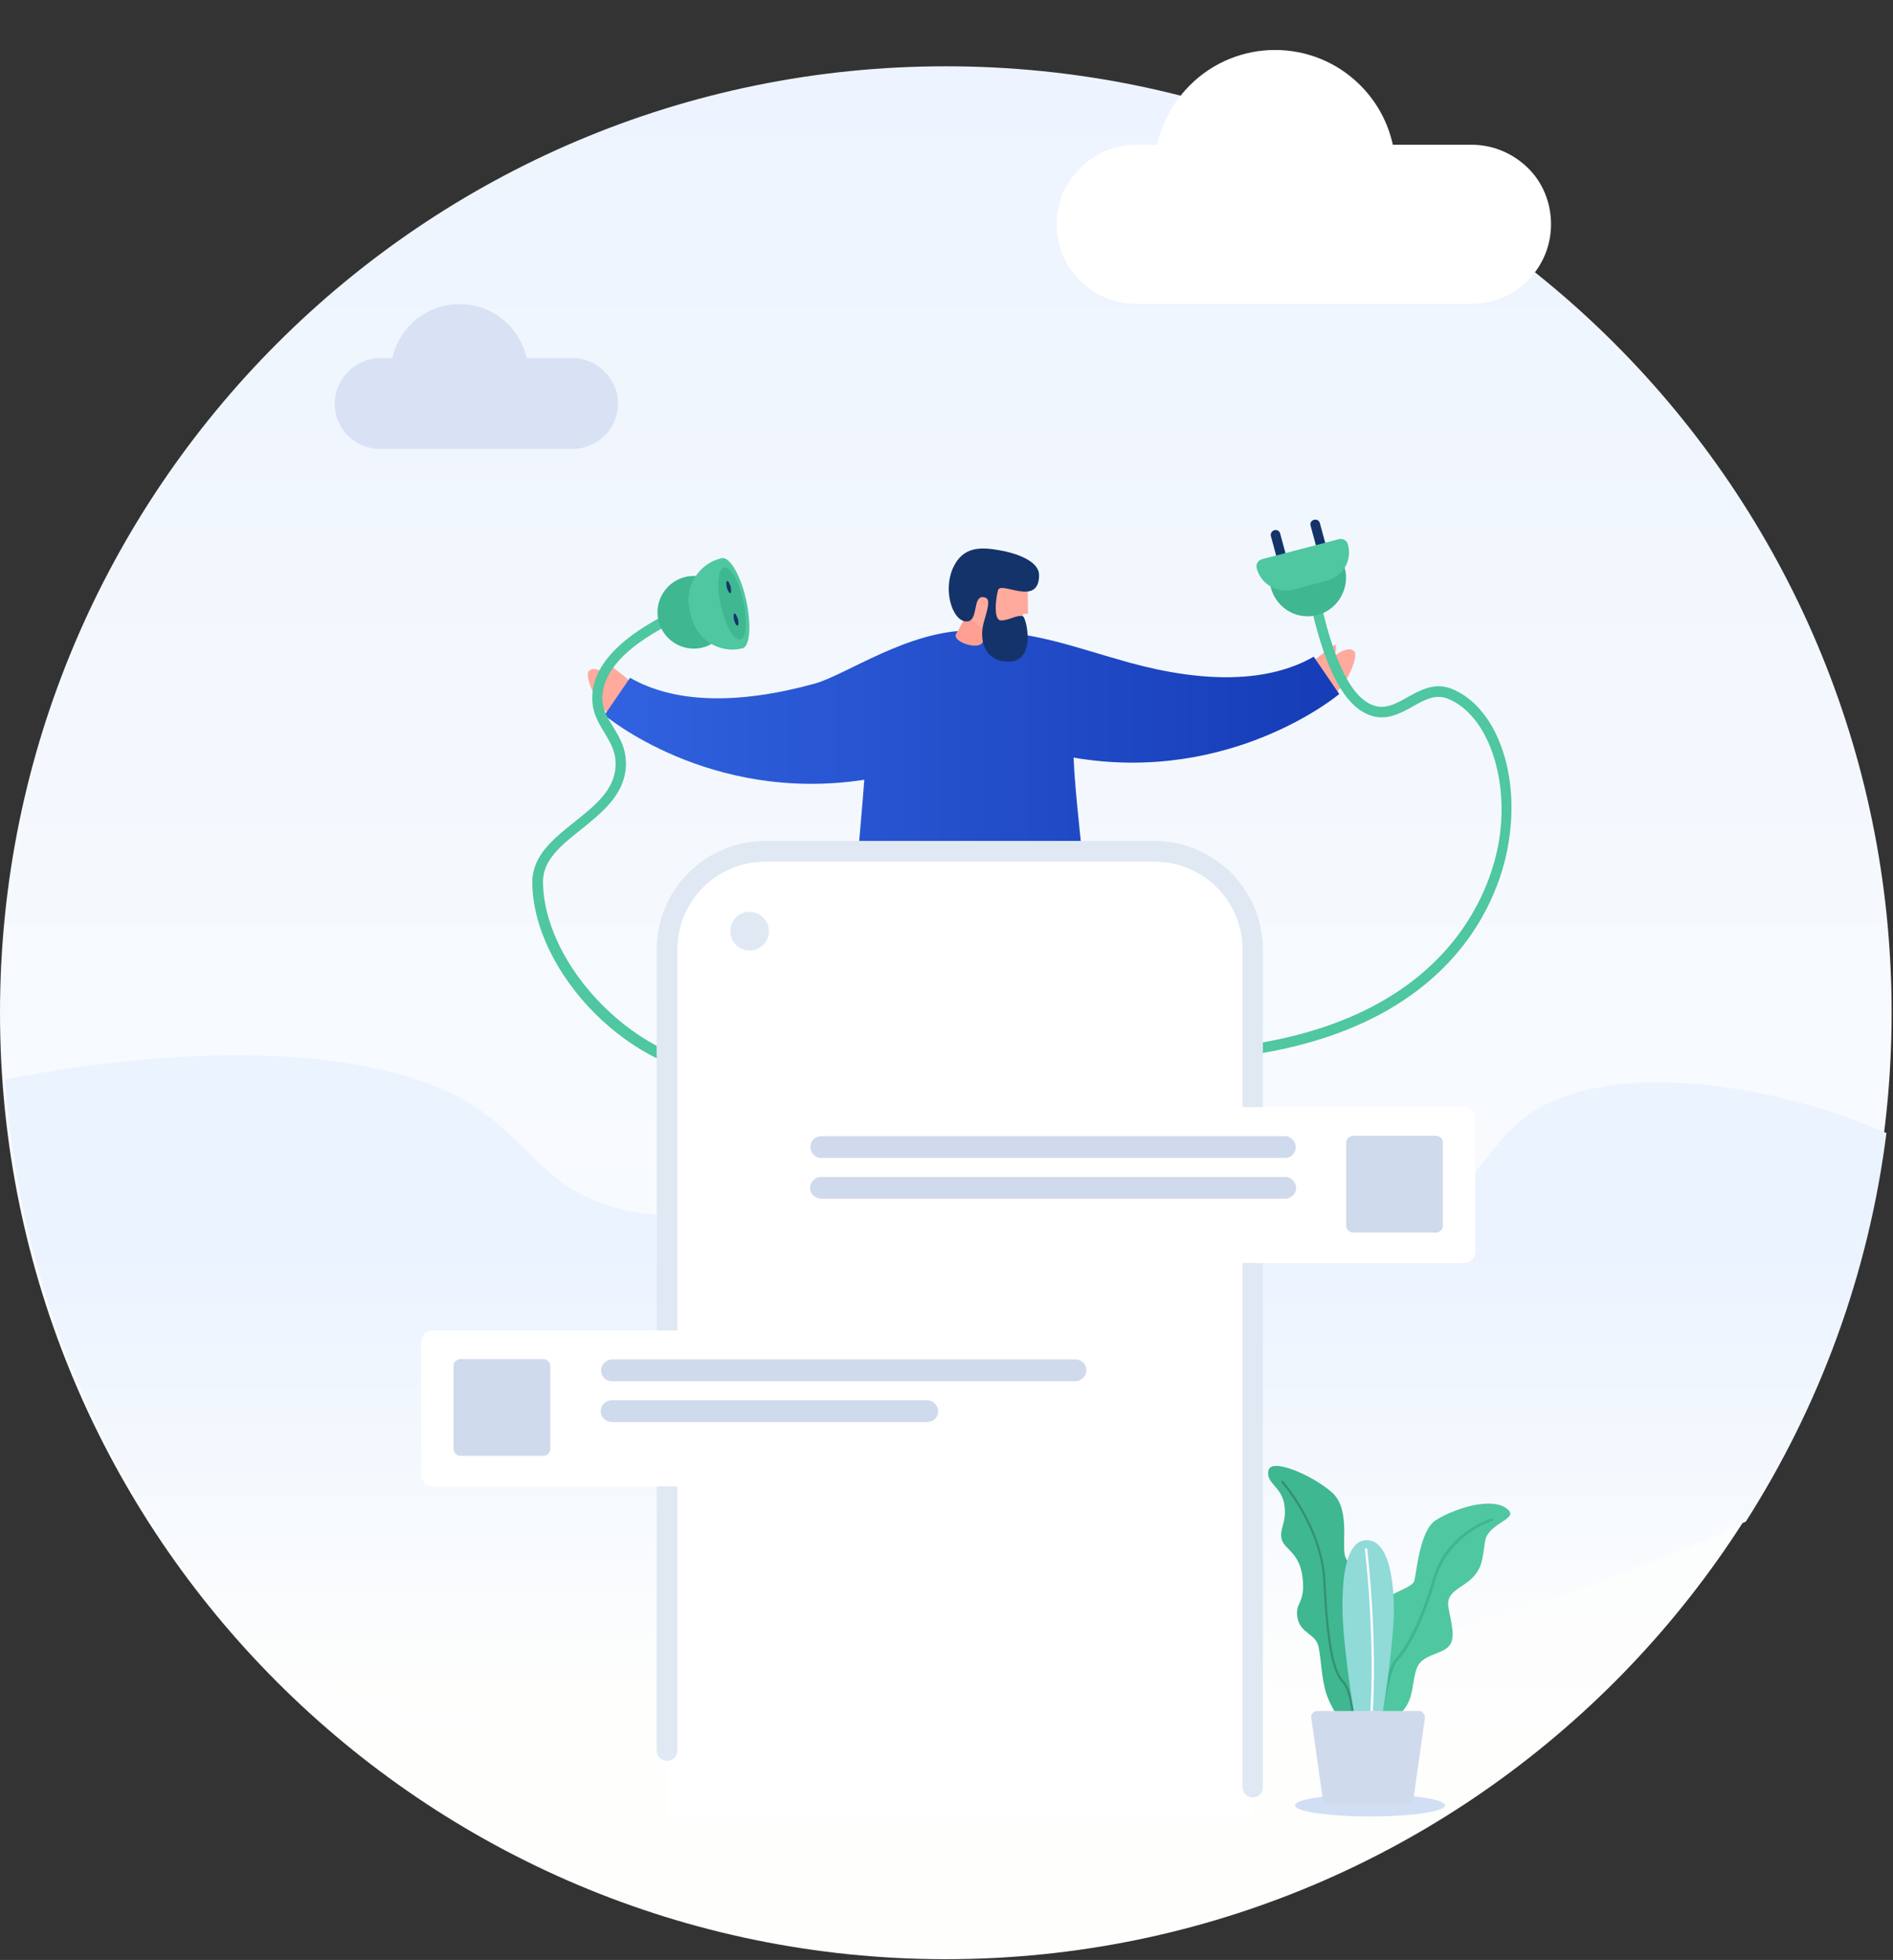 <svg width="230" height="238" viewBox="0 0 230 238" fill="none" xmlns="http://www.w3.org/2000/svg">
<rect x="0" y="0" width="230" height="238" fill="#333333" stroke="none"/>
<g clip-path="url(#clip0_620_486)">
<path d="M114.916 237.906C178.382 237.906 229.832 186.451 229.832 122.978C229.832 59.505 178.382 8.049 114.916 8.049C51.45 8.049 0 59.505 0 122.978C0 186.451 51.45 237.906 114.916 237.906Z" fill="url(#paint0_linear_620_486)"/>
<path d="M229.203 137.585C216.527 132.044 200.075 129.4 189.75 133.262C180.097 136.872 181.65 144.049 171.745 147.03C155.754 151.815 144.673 135.235 120.876 135.99C99.681 136.704 92.336 150.346 76.345 147.03C66.356 144.931 64.467 138.635 57.374 134.185C45.455 126.714 22.622 126.798 0.63 131.079C2.644 159.832 15.194 185.689 34.5 204.746C56.199 208.775 79.829 210.916 102.829 210.035C143.288 208.523 184.252 197.694 212.121 184.765C221.018 170.83 227.02 154.795 229.203 137.585Z" fill="url(#paint1_linear_620_486)"/>
<path d="M69.504 54.516H46.168C44.825 54.516 43.566 54.012 42.6 53.215C41.425 52.207 40.67 50.696 40.67 49.017C40.67 47.506 41.299 46.121 42.306 45.114C43.314 44.106 44.699 43.477 46.21 43.477H69.546C71.056 43.477 72.442 44.106 73.449 45.114C74.456 46.121 75.086 47.506 75.086 49.017C75.086 50.528 74.456 51.914 73.449 52.921C72.4 53.928 71.015 54.516 69.504 54.516Z" fill="#D8E2F4"/>
<path d="M63.956 47.21C65.025 42.722 62.254 38.218 57.766 37.149C53.279 36.08 48.775 38.851 47.706 43.339C46.637 47.827 49.408 52.332 53.896 53.401C58.383 54.469 62.887 51.698 63.956 47.21Z" fill="#D8E2F4"/>
<path d="M178.796 36.886H138.042C135.356 36.886 132.963 35.795 131.201 34.074C129.438 32.311 128.389 29.919 128.389 27.232C128.389 25.343 128.934 23.538 129.9 22.069C131.62 19.383 134.642 17.578 138.042 17.578H178.796C181.482 17.578 183.874 18.669 185.637 20.39C187.4 22.111 188.449 24.546 188.449 27.232C188.449 29.709 187.526 31.975 185.973 33.696C184.21 35.669 181.65 36.886 178.796 36.886Z" fill="white"/>
<path d="M165.28 31.076C171 25.355 171 16.079 165.28 10.359C159.56 4.638 150.285 4.638 144.565 10.359C138.845 16.079 138.845 25.355 144.565 31.076C150.285 36.797 159.56 36.797 165.28 31.076Z" fill="white"/>
<path d="M76.471 82.639C76.471 82.639 74.037 80.583 73.827 80.709C73.659 80.835 73.911 82.01 73.911 82.01C73.911 82.01 72.274 80.751 71.56 81.464C70.847 82.178 72.987 86.795 75.044 87.341L76.471 82.639Z" fill="#FFAA9D"/>
<path d="M159.615 80.247C159.615 80.247 162.049 78.19 162.259 78.316C162.469 78.442 162.175 79.617 162.175 79.617C162.175 79.617 163.812 78.358 164.526 79.072C165.239 79.785 163.099 84.403 161.042 84.948L159.615 80.247Z" fill="#FFAA9D"/>
<path d="M162.721 84.277L159.615 79.743C154.201 82.849 146.52 83.017 137.203 80.457C130.361 78.568 125.577 76.553 117.938 76.553C110.299 76.553 102.787 81.968 98.967 83.017C89.65 85.578 81.969 85.41 76.555 82.304L73.449 86.837C73.449 86.837 86.166 97.583 105.011 94.686C104.549 101.025 103.5 110.679 103.836 112.148C104.591 115.632 130.823 115.8 132.082 111.812C132.46 110.637 130.697 98.38 130.445 92C149.668 95.274 162.721 84.277 162.721 84.277Z" fill="url(#paint2_linear_620_486)"/>
<path d="M124.863 70.593L124.905 74.538H124.318C124.318 74.538 123.856 77.812 121.548 77.267C120.876 77.099 120.037 76.553 119.785 76.679C119.491 76.805 119.365 77.686 119.323 77.98C119.071 78.988 115.63 77.98 116.175 76.973C116.721 76.007 117.518 74.706 117.35 74.328C116.763 73.069 116.595 69.921 119.785 68.83C122.303 67.99 124.863 69.249 124.863 70.593Z" fill="#FFAA9D"/>
<path d="M116.217 76.931C116.763 75.966 117.56 74.664 117.392 74.286C117.392 74.286 118.735 76.343 119.953 76.637C119.911 76.637 119.869 76.637 119.869 76.637C119.575 76.763 119.449 77.644 119.407 77.938C119.071 78.946 115.63 77.938 116.217 76.931Z" fill="#FF9F91"/>
<path d="M119.533 72.523C118.064 72.272 118.987 75.588 117.35 75.462C115.714 75.336 114.58 71.768 115.756 69.04C116.973 66.269 119.239 66.437 121.422 66.815C123.604 67.193 126.248 68.158 126.248 69.837C126.248 73.783 121.548 70.467 121.254 71.684C121.002 72.607 120.666 75.252 121.59 75.336C122.555 75.378 123.52 74.622 124.276 74.832C124.695 74.958 125.912 80.121 122.765 80.331C119.659 80.499 118.903 77.77 119.533 75.546C120.204 73.321 120.288 72.649 119.533 72.523Z" fill="#14336A"/>
<path d="M88.265 130.701C83.06 130.701 77.1 127.847 72.316 123.104C67.531 118.319 64.677 112.358 64.677 107.111C64.677 103.879 67.279 101.822 69.797 99.807C72.274 97.835 74.666 95.946 74.792 93.007C74.876 91.328 74.162 90.195 73.449 88.978C72.651 87.677 71.812 86.333 71.98 84.235C72.274 80.583 75.547 77.225 81.675 74.245C81.969 74.077 82.347 74.245 82.515 74.538C82.683 74.832 82.515 75.21 82.221 75.378C76.513 78.148 73.491 81.17 73.197 84.319C73.071 85.998 73.743 87.047 74.498 88.264C75.254 89.523 76.135 90.909 76.051 93.007C75.883 96.491 73.197 98.632 70.595 100.731C68.203 102.62 65.978 104.425 65.978 107.027C65.978 111.938 68.706 117.605 73.281 122.138C77.814 126.672 83.48 129.358 88.349 129.358C88.684 129.358 88.978 129.652 88.978 129.988C88.894 130.449 88.6 130.701 88.265 130.701Z" fill="#4FC7A0"/>
<path d="M85.285 78.652C82.892 79.198 80.542 77.686 79.996 75.336C79.451 72.943 80.962 70.593 83.312 70.047C85.704 69.501 88.055 71.012 88.6 73.363C89.146 75.714 87.635 78.106 85.285 78.652Z" fill="#3FB790"/>
<path d="M90.195 78.736C89.272 78.946 87.929 76.679 87.257 73.657C86.586 70.635 86.754 67.99 87.719 67.78C88.642 67.57 89.985 69.837 90.657 72.859C91.328 75.924 91.118 78.526 90.195 78.736Z" fill="#4FC7A0"/>
<path d="M83.984 74.832L83.774 73.993C83.144 71.222 84.907 68.41 87.677 67.78L90.153 78.736C87.383 79.407 84.613 77.644 83.984 74.832Z" fill="#4FC7A0"/>
<path d="M89.943 77.644C89.188 77.812 88.139 76.007 87.593 73.573C87.047 71.18 87.215 69.082 87.971 68.914C88.726 68.746 89.775 70.551 90.321 72.985C90.825 75.378 90.699 77.477 89.943 77.644Z" fill="#3FB790"/>
<path d="M88.726 72.02C88.6 72.062 88.433 71.726 88.306 71.348C88.223 70.928 88.223 70.593 88.349 70.551C88.474 70.509 88.642 70.844 88.768 71.222C88.852 71.642 88.852 72.02 88.726 72.02Z" fill="#14336A"/>
<path d="M89.608 75.966C89.482 76.007 89.314 75.672 89.188 75.294C89.104 74.874 89.104 74.538 89.23 74.496C89.356 74.454 89.524 74.79 89.65 75.168C89.775 75.588 89.734 75.924 89.608 75.966Z" fill="#14336A"/>
<path d="M145.345 128.77C145.009 128.77 144.715 128.519 144.715 128.183C144.715 127.847 144.967 127.553 145.303 127.511C176.068 125.748 181.272 107.531 182.153 101.948C183.37 94.183 180.6 86.669 175.858 84.822C174.389 84.277 173.13 84.948 171.661 85.788C170.276 86.543 168.849 87.341 167.17 87.047C163.77 86.417 161.168 82.01 159.279 73.531C159.195 73.195 159.405 72.859 159.741 72.775C160.077 72.691 160.412 72.901 160.496 73.237C162.259 81.086 164.568 85.284 167.38 85.788C168.597 85.998 169.772 85.368 171.031 84.654C172.542 83.815 174.263 82.849 176.277 83.605C181.65 85.662 184.672 93.595 183.328 102.074C182.489 107.951 177.117 126.965 145.345 128.77C145.387 128.77 145.387 128.77 145.345 128.77Z" fill="#4FC7A0"/>
<path d="M163.183 71.936C162.217 74.328 159.489 75.462 157.139 74.496C155.124 73.657 153.991 71.558 154.285 69.459C154.327 69.124 162.049 66.689 162.553 67.319C163.56 68.578 163.854 70.341 163.183 71.936Z" fill="#3FB790"/>
<path d="M159.657 63.121C159.993 63.037 160.287 63.205 160.371 63.541L161.588 68.032C161.672 68.368 161.504 68.662 161.168 68.746C160.832 68.83 160.539 68.662 160.455 68.326L159.237 63.835C159.154 63.499 159.321 63.205 159.657 63.121Z" fill="#14336A"/>
<path d="M154.83 64.38C155.166 64.296 155.46 64.464 155.544 64.8L156.761 69.291C156.845 69.627 156.677 69.921 156.341 70.005C156.006 70.089 155.712 69.921 155.628 69.585L154.411 65.094C154.327 64.8 154.537 64.464 154.83 64.38Z" fill="#14336A"/>
<path d="M161.252 70.509L157.097 71.6C155.166 72.104 153.194 70.928 152.69 68.998C152.564 68.494 152.858 68.032 153.319 67.906L162.679 65.472C163.183 65.346 163.644 65.639 163.77 66.101C164.316 68.032 163.183 70.005 161.252 70.509Z" fill="#4FC7A0"/>
<path d="M152.228 220.738H81.046V115.296C81.046 108.706 86.376 103.375 92.965 103.375H140.266C146.856 103.375 152.186 108.706 152.186 115.296V220.738H152.228Z" fill="white"/>
<path d="M152.228 218.262C151.515 218.262 150.969 217.716 150.969 217.002V115.296C150.969 109.42 146.184 104.635 140.309 104.635H92.966C87.09 104.635 82.305 109.42 82.305 115.296V212.553C82.305 213.267 81.759 213.812 81.046 213.812C80.332 213.812 79.787 213.267 79.787 212.553V115.296C79.787 108.035 85.704 102.116 92.966 102.116H140.267C147.528 102.116 153.445 108.035 153.445 115.296V217.002C153.487 217.674 152.9 218.262 152.228 218.262Z" fill="#E0E9F3"/>
<path d="M93.427 113.072C93.427 114.373 92.378 115.422 91.077 115.422C89.776 115.422 88.726 114.373 88.726 113.072C88.726 111.77 89.776 110.721 91.077 110.721C92.378 110.763 93.427 111.77 93.427 113.072Z" fill="#E0E9F3"/>
<path d="M89.566 153.368H177.83C178.292 153.368 178.67 153.158 178.922 152.864C179.131 152.612 179.257 152.277 179.257 151.941V135.864C179.257 135.528 179.131 135.193 178.922 134.941C178.67 134.605 178.25 134.437 177.83 134.437H89.566C89.23 134.437 88.936 134.563 88.684 134.731C88.349 134.983 88.097 135.402 88.097 135.906V151.983C88.097 152.361 88.223 152.696 88.474 152.948C88.726 153.2 89.146 153.368 89.566 153.368Z" fill="white"/>
<path d="M164.4 149.674H174.473C174.683 149.674 174.892 149.59 175.06 149.422C175.228 149.254 175.312 149.044 175.312 148.835V138.761C175.312 138.593 175.27 138.425 175.186 138.299C175.018 138.089 174.767 137.921 174.473 137.921H164.4C164.19 137.921 164.022 138.005 163.854 138.131C163.686 138.299 163.56 138.509 163.56 138.761V148.835C163.56 149.044 163.644 149.254 163.812 149.422C163.98 149.59 164.19 149.674 164.4 149.674Z" fill="#D0DAED"/>
<path d="M99.764 140.607H156.131C156.509 140.607 156.845 140.44 157.055 140.23C157.306 139.978 157.432 139.642 157.432 139.306C157.432 138.97 157.306 138.635 157.055 138.383C156.803 138.131 156.467 137.963 156.089 137.963H99.764C99.387 137.963 99.051 138.131 98.841 138.341C98.589 138.593 98.463 138.928 98.463 139.264C98.463 139.516 98.547 139.768 98.673 139.978C98.883 140.356 99.303 140.607 99.764 140.607Z" fill="#D0DAED"/>
<path d="M99.764 145.561H156.131C156.551 145.561 156.929 145.351 157.181 145.057C157.348 144.847 157.474 144.553 157.474 144.259C157.474 144.007 157.39 143.756 157.264 143.546C157.013 143.168 156.635 142.916 156.131 142.916H99.764C99.387 142.916 99.093 143.042 98.841 143.294C98.589 143.546 98.421 143.881 98.421 144.259C98.421 144.637 98.589 144.973 98.799 145.183C99.093 145.393 99.429 145.561 99.764 145.561Z" fill="#D0DAED"/>
<path d="M140.896 180.484H52.589C52.128 180.484 51.75 180.274 51.498 179.98C51.288 179.728 51.162 179.393 51.162 179.057V162.98C51.162 162.644 51.288 162.309 51.498 162.057C51.75 161.721 52.17 161.553 52.589 161.553H140.854C141.19 161.553 141.484 161.679 141.735 161.847C142.071 162.099 142.323 162.519 142.323 163.022V179.015C142.323 179.393 142.197 179.728 141.945 179.98C141.693 180.316 141.316 180.484 140.896 180.484Z" fill="white"/>
<path d="M66.02 176.79H55.947C55.737 176.79 55.527 176.706 55.359 176.538C55.192 176.37 55.108 176.161 55.108 175.951V165.877C55.108 165.709 55.15 165.541 55.234 165.415C55.401 165.205 55.653 165.037 55.947 165.037H66.02C66.23 165.037 66.398 165.121 66.566 165.247C66.734 165.415 66.859 165.625 66.859 165.877V175.951C66.859 176.161 66.775 176.37 66.608 176.538C66.482 176.706 66.272 176.79 66.02 176.79Z" fill="#D0DAED"/>
<path d="M130.655 167.723H74.33C73.952 167.723 73.617 167.556 73.407 167.346C73.155 167.094 73.029 166.758 73.029 166.422C73.029 166.086 73.155 165.751 73.407 165.499C73.659 165.247 73.994 165.079 74.372 165.079H130.697C131.075 165.079 131.41 165.247 131.62 165.457C131.872 165.709 131.998 166.044 131.998 166.38C131.998 166.632 131.914 166.884 131.788 167.094C131.536 167.472 131.117 167.723 130.655 167.723Z" fill="#D0DAED"/>
<path d="M112.649 172.677H74.33C73.91 172.677 73.533 172.467 73.281 172.173C73.113 171.963 72.987 171.669 72.987 171.375C72.987 171.123 73.071 170.872 73.197 170.662C73.449 170.284 73.826 170.032 74.33 170.032H112.649C113.027 170.032 113.321 170.158 113.573 170.41C113.825 170.662 113.993 170.998 113.993 171.375C113.993 171.753 113.825 172.089 113.615 172.299C113.363 172.509 113.027 172.677 112.649 172.677Z" fill="#D0DAED"/>
<path d="M175.564 219.227C175.564 219.983 171.493 220.57 166.456 220.57C161.42 220.57 157.348 219.983 157.348 219.227C157.348 218.472 161.42 217.884 166.456 217.884C171.493 217.884 175.564 218.472 175.564 219.227Z" fill="#D0DFF3"/>
<path d="M154.117 178.553C153.781 180.148 155.712 180.484 156.047 182.709C156.383 184.933 155.418 185.563 155.712 186.864C156.005 188.165 157.936 188.459 158.272 191.649C158.608 194.84 157.306 194.504 157.642 196.435C157.978 198.365 159.867 198.365 160.202 199.96C160.538 201.556 160.538 203.78 161.168 205.711C161.797 207.642 163.728 210.496 164.693 210.496C165.659 210.496 168.219 205.081 167.547 203.486C166.918 201.891 165.952 201.556 165.952 200.296C165.952 199.037 167.212 195.847 166.918 193.622C166.582 191.398 163.728 190.432 163.392 188.837C163.056 187.242 164.022 183.086 161.797 181.198C159.531 179.183 154.452 176.958 154.117 178.553Z" fill="#3FB790"/>
<path d="M164.484 209.867C164.4 209.867 164.316 209.783 164.316 209.699C164.316 209.657 164.274 205.501 163.057 204.284C161.839 203.067 161.126 199.289 160.79 192.069C160.496 185.521 155.796 180.106 155.712 180.064C155.67 179.98 155.67 179.896 155.712 179.854C155.796 179.812 155.88 179.812 155.922 179.854C155.963 179.896 160.748 185.395 161.042 192.069C161.378 199.121 162.091 202.941 163.224 204.074C164.526 205.375 164.567 209.531 164.567 209.699C164.651 209.825 164.567 209.867 164.484 209.867Z" fill="#34916F"/>
<path d="M183.286 183.38C184.42 184.514 180.726 184.975 180.432 187.2C180.097 189.425 180.097 190.39 178.838 191.649C177.578 192.909 175.648 193.244 175.984 195.175C176.319 197.106 176.949 198.995 175.984 199.961C175.018 200.926 172.794 200.926 172.164 202.521C171.535 204.116 171.828 206.047 170.569 207.6C169.31 209.195 167.38 212.385 165.785 211.756C164.19 211.126 165.155 203.78 165.785 202.521C166.414 201.262 167.044 200.296 167.044 199.331C167.044 198.365 166.708 196.77 167.38 195.175C168.009 193.58 171.535 192.951 171.828 191.985C172.122 191.02 172.458 185.941 174.389 184.64C176.277 183.38 181.398 181.491 183.286 183.38Z" fill="#4FC7A0"/>
<path d="M166.246 211.21C166.204 211.21 166.204 211.21 166.162 211.168C166.078 211.126 166.078 211.042 166.12 210.958C166.12 210.916 167.421 208.817 167.673 207.726C167.757 207.432 167.841 207.012 167.925 206.551C168.261 204.788 168.806 202.101 169.646 201.304C170.821 200.128 172.752 196.477 174.053 191.817C175.69 186.067 181.104 184.388 181.188 184.388C181.272 184.346 181.356 184.43 181.398 184.514C181.44 184.598 181.356 184.681 181.272 184.723C181.23 184.723 175.942 186.36 174.389 191.943C173.046 196.644 171.115 200.338 169.898 201.556C169.142 202.311 168.597 205.039 168.261 206.635C168.177 207.138 168.093 207.558 168.009 207.852C167.715 208.985 166.456 211.084 166.414 211.168C166.372 211.168 166.33 211.21 166.246 211.21Z" fill="#3FB690"/>
<path d="M165.869 187.032C162.049 187.368 163.308 198.827 163.308 198.827C164.274 208.691 165.533 213.183 166.498 213.477C167.464 213.812 169.352 199.457 169.352 195.931C169.352 195.973 169.688 186.696 165.869 187.032Z" fill="#90DAD8"/>
<path d="M166.33 211.881C166.204 211.881 166.162 211.798 166.162 211.714C167.422 201.346 165.869 188.291 165.827 188.165C165.827 188.081 165.869 187.998 165.953 187.998C166.037 187.998 166.12 188.04 166.12 188.123C166.12 188.249 167.715 201.346 166.456 211.756C166.498 211.84 166.414 211.881 166.33 211.881Z" fill="white"/>
<path d="M171.073 219.143H161.378C161.042 219.143 160.79 218.933 160.748 218.681L159.321 208.607C159.237 208.146 159.615 207.768 160.077 207.768H172.374C172.836 207.768 173.171 208.188 173.129 208.607L171.702 218.681C171.66 218.933 171.409 219.143 171.073 219.143Z" fill="#D0DAED"/>
</g>
<defs>
<linearGradient id="paint0_linear_620_486" x1="114.899" y1="215.058" x2="114.899" y2="-14.764" gradientUnits="userSpaceOnUse">
<stop stop-color="#FEFEFD"/>
<stop offset="1" stop-color="#EBF3FF"/>
</linearGradient>
<linearGradient id="paint1_linear_620_486" x1="114.899" y1="206.156" x2="114.899" y2="140.443" gradientUnits="userSpaceOnUse">
<stop stop-color="#FEFEFD"/>
<stop offset="0.84" stop-color="#EBF3FF"/>
</linearGradient>
<linearGradient id="paint2_linear_620_486" x1="73.449" y1="95.656" x2="162.734" y2="95.656" gradientUnits="userSpaceOnUse">
<stop stop-color="#3162DF"/>
<stop offset="0.965" stop-color="#173DB8"/>
</linearGradient>
<clipPath id="clip0_620_486">
<rect width="230" height="238" fill="white"/>
</clipPath>
</defs>
</svg>
